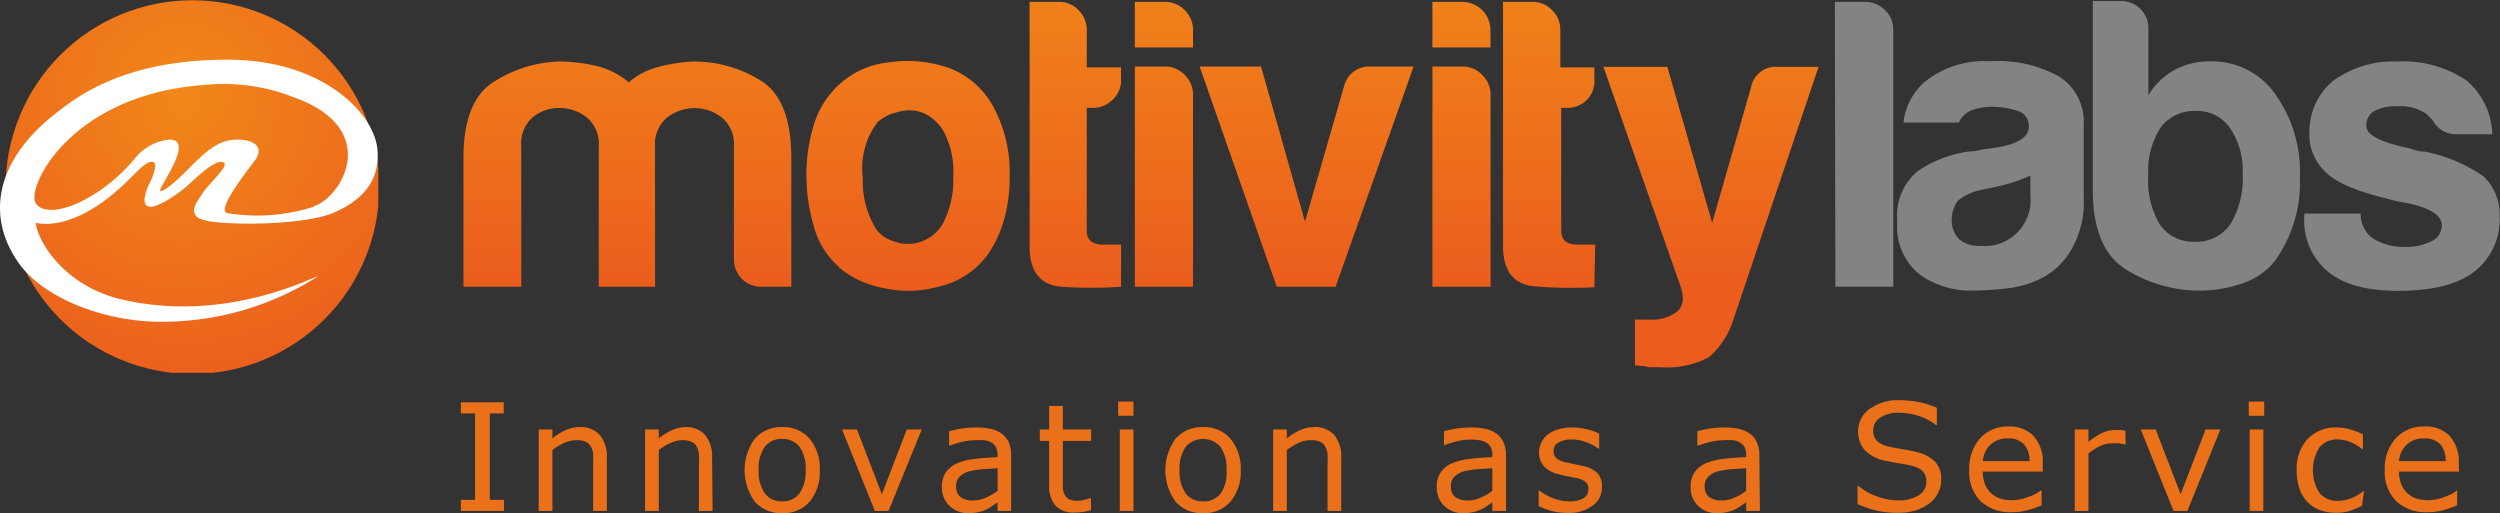 <svg id="Layer_1" data-name="Layer 1" xmlns="http://www.w3.org/2000/svg" xmlns:xlink="http://www.w3.org/1999/xlink"
     viewBox="0 0 200.71 41.2">
    <rect x="0" y="0" width="200.71" height="41.2" fill="#333333" stroke="none"/>
    <defs>
        <style>
            .cls-1{fill:none;}.cls-2{fill:url(#linear-gradient);}.cls-3{fill:#828383;}.cls-4{clip-path:url(#clip-path);}.cls-5{fill:url(#radial-gradient);}.cls-6{fill:#fff;}.cls-7{fill:#ea711a;}
        </style>
        <linearGradient id="linear-gradient" x1="-5.28" y1="38.06" x2="-4.28" y2="38.06"
                        gradientTransform="matrix(0, 27.88, 27.88, 0, -969.37, 150.03)" gradientUnits="userSpaceOnUse">
            <stop offset="0" stop-color="#f18719"/>
            <stop offset="0.01" stop-color="#f18719"/>
            <stop offset="1" stop-color="#eb5c1d"/>
        </linearGradient>
        <clipPath id="clip-path" transform="translate(0 -6.98)">
            <path class="cls-1" d="M.45,22a15,15,0,1,0,15-15,15,15,0,0,0-15,15"/>
        </clipPath>
        <radialGradient id="radial-gradient" cx="-5.1" cy="37.97" r="1"
                        gradientTransform="matrix(25.3, 0, 0, -25.3, 143.76, 968.39)" gradientUnits="userSpaceOnUse">
            <stop offset="0" stop-color="#f18719"/>
            <stop offset="0.01" stop-color="#f18719"/>
            <stop offset="0.99" stop-color="#eb5c1d"/>
            <stop offset="1" stop-color="#eb5c1d"/>
        </radialGradient>
    </defs>
    <title>motivitylabs_logo</title>
    <path class="cls-2"
          d="M52.66,30H48.07V18.72a2.74,2.74,0,0,0-1-2.34,3.52,3.52,0,0,0-2.16-.73,3.39,3.39,0,0,0-2.13.73,2.8,2.8,0,0,0-.93,2.34V30H37.21V19.65q0-4.53,2.37-6.06a10.34,10.34,0,0,1,5.23-1.67,12.93,12.93,0,0,1,3,.34,6.23,6.23,0,0,1,2.67,1.33,5.74,5.74,0,0,1,2.36-1.23,13.16,13.16,0,0,1,2.83-.44,10.08,10.08,0,0,1,5.4,1.53c1.64,1,2.46,3.09,2.46,6.2V30H61.19a2.2,2.2,0,0,1-1.63-.63,2.25,2.25,0,0,1-.64-1.64v-9a2.76,2.76,0,0,0-1-2.34,3.58,3.58,0,0,0-4.33,0,2.76,2.76,0,0,0-1,2.34V30Zm14.68-1.6a6.63,6.63,0,0,1-2-3.23,14.81,14.81,0,0,1-.6-4.23,13.53,13.53,0,0,1,.5-3.6,7.31,7.31,0,0,1,1.57-3A6.9,6.9,0,0,1,71.27,12a10.24,10.24,0,0,1,4.93.44,6.8,6.8,0,0,1,3.73,3.46,11.08,11.08,0,0,1,1.13,5.13,12.66,12.66,0,0,1-.47,3.66,9.35,9.35,0,0,1-1.2,2.6A6.68,6.68,0,0,1,75.33,30a9.1,9.1,0,0,1-4.43.1A7.8,7.8,0,0,1,67.34,28.44Zm3.2-11.72a6.1,6.1,0,0,0-1.27,4.56,7.32,7.32,0,0,0,1.13,4.23,2.93,2.93,0,0,0,1.4.9,3.2,3.2,0,0,0,2,.06A3.32,3.32,0,0,0,75.66,25a7.51,7.51,0,0,0,.87-3.87,6.74,6.74,0,0,0-.77-3.59A3.46,3.46,0,0,0,74,16a3.18,3.18,0,0,0-2,0A3.42,3.42,0,0,0,70.54,16.72ZM90,30A34.91,34.91,0,0,1,85.22,30c-1.71-.13-2.56-1.22-2.56-3.26V7.13h2.39a2.1,2.1,0,0,1,1.53.66,2.18,2.18,0,0,1,.67,1.6v3H90v.93A2.12,2.12,0,0,1,89.31,15a2.19,2.19,0,0,1-1.59.64h-.47v9.85c0,.76.44,1.13,1.33,1.13H90ZM91.11,7.13h2.4a2.19,2.19,0,0,1,1.6.66,2.22,2.22,0,0,1,.67,1.6v1.4H91.11Zm0,5.19h2.4a2.16,2.16,0,0,1,1.6.67,2.2,2.2,0,0,1,.67,1.6V30H91.11ZM107.23,30H102.5L96.31,12.32h4.93l3.53,12.46,3.13-10.86a2.08,2.08,0,0,1,2.13-1.6h3.46ZM115,7.13h2.4a2.27,2.27,0,0,1,2.26,2.26v1.4H115Zm0,5.19h2.4A2.14,2.14,0,0,1,119,13a2.16,2.16,0,0,1,.67,1.6V30H115Zm13,17.72a34.89,34.89,0,0,1-4.76-.07c-1.71-.13-2.57-1.22-2.57-3.26V7.13h2.4a2.1,2.1,0,0,1,1.53.66,2.18,2.18,0,0,1,.67,1.6v3h2.73v.93A2.12,2.12,0,0,1,127.4,15a2.19,2.19,0,0,1-1.59.64h-.47v9.85c0,.76.44,1.13,1.33,1.13h1.4Zm3.26,6.26V32.64h1.27a3.21,3.21,0,0,0,2.1-.64c.51-.42.61-1.1.3-2l-6.2-17.65h5.13l3.6,12.52,3.13-10.92a2,2,0,0,1,2.13-1.6H146l-6.8,20.18a6.75,6.75,0,0,1-2,3.13,7.26,7.26,0,0,1-3.93.8h-.94a2.58,2.58,0,0,0-.5-.1Z"
          transform="translate(0 -6.98)"/>
    <path class="cls-3" d="M147.31,7.13h2.4a2.24,2.24,0,0,1,1.59.63A2.07,2.07,0,0,1,152,9.32V30h-4.65Z"
          transform="translate(0 -6.98)"/>
    <path class="cls-3"
          d="M164.05,29.24a8.14,8.14,0,0,1-3,.9,26.7,26.7,0,0,1-2.75.17,7,7,0,0,1-4.19-1.3,4.93,4.93,0,0,1-1.79-4.28,4.62,4.62,0,0,1,1.63-4,9.5,9.5,0,0,1,4.15-1.59,3.7,3.7,0,0,0,.8-.1c.31-.07.66-.12,1.06-.17,1.95-.26,2.92-.84,2.92-1.72a1.26,1.26,0,0,0-1-1.3,6.84,6.84,0,0,0-1.89-.3,4.74,4.74,0,0,0-1.66.27,1.8,1.8,0,0,0-1.06,1h-4.45a5,5,0,0,1,1.86-3.39,7.62,7.62,0,0,1,5.11-1.53,10,10,0,0,1,5.58,1.26,4.28,4.28,0,0,1,1.92,3.72v6a7.61,7.61,0,0,1-1,4.15A5.87,5.87,0,0,1,164.05,29.24ZM163,21.08a13,13,0,0,1-2.59.86l-1.53.33a4,4,0,0,0-1.73.86,2.72,2.72,0,0,0-.46,1.46,2.16,2.16,0,0,0,.6,1.6,2.51,2.51,0,0,0,1.72.53,3.68,3.68,0,0,0,4-4Z"
          transform="translate(0 -6.98)"/>
    <path class="cls-3"
          d="M172.48,9.32v5.31a5.61,5.61,0,0,1,2.13-2.05,5.84,5.84,0,0,1,2.92-.67,6.16,6.16,0,0,1,5.11,2.59,10.69,10.69,0,0,1,2,6.71,10.7,10.7,0,0,1-2,6.71A5.51,5.51,0,0,1,180,29.74a10.43,10.43,0,0,1-3.35.57,11.18,11.18,0,0,1-5.91-1.66c-1.82-1.11-2.72-3.24-2.72-6.38V7.06h2.25a2.2,2.2,0,0,1,1.6.67A2.17,2.17,0,0,1,172.48,9.32ZM180.05,21a6.14,6.14,0,0,0-1-3.72,3.19,3.19,0,0,0-2.73-1.39,3.35,3.35,0,0,0-2.85,1.32,6.38,6.38,0,0,0-1,3.79,6.91,6.91,0,0,0,.93,4,3.24,3.24,0,0,0,2.79,1.39,3.31,3.31,0,0,0,2.86-1.39A7,7,0,0,0,180.05,21Z"
          transform="translate(0 -6.98)"/>
    <path class="cls-3"
          d="M185,24.13h4.52a2.42,2.42,0,0,0,1,2,4.68,4.68,0,0,0,2.66.67,4.29,4.29,0,0,0,2.06-.47,1.42,1.42,0,0,0,.8-1.26c0-.8-.93-1.39-2.79-1.79a14.36,14.36,0,0,1-1.8-.4c-2.34-.58-3.91-1.26-4.71-2.06a4.07,4.07,0,0,1-1.33-3.19,5.28,5.28,0,0,1,1.93-4.18,8.26,8.26,0,0,1,5.18-1.53,9,9,0,0,1,5.51,1.53,5.85,5.85,0,0,1,2.06,4.31h-2.86a2.1,2.1,0,0,1-1.92-1.12l-.54-.54a3.63,3.63,0,0,0-2.19-.59,3.9,3.9,0,0,0-2,.4,1.33,1.33,0,0,0-.6,1.19c0,.71,1.15,1.31,3.46,1.79a5.47,5.47,0,0,0,.69.2,2.34,2.34,0,0,0,.57.07,12.31,12.31,0,0,1,4.71,2,4.2,4.2,0,0,1,1.27,3.19,5.29,5.29,0,0,1-2.13,4.51q-2,1.47-6,1.47-3.78,0-5.64-1.53A5.33,5.33,0,0,1,185,24.33Z"
          transform="translate(0 -6.98)"/>
    <g class="cls-4">
        <rect class="cls-5" x="0.45" width="29.92" height="29.93"/>
    </g>
    <path class="cls-6"
          d="M25.18,23.58a14.93,14.93,0,0,1-6.93.51c-1-.23,2-3.9,2.31-4.36.53-.89,0-1.54-1.54-1.54s-2.56,1-4.1,2.56c-.83.83-1.87,1.72-2.06,1.54s2.83-4.1.77-4.1a4,4,0,0,0-2.82,1.54A14.35,14.35,0,0,1,8,22.29c-3,2-4.72,1.72-5.13,1C2.09,22,5.68,14.6,16.3,13.81a15.42,15.42,0,0,1,7.34,1c7,2.52,3.85,8,1.54,8.73M18.25,11.77C9.79,11.77,6,14.89,4.4,16.14-.48,20-1.11,24.5,1.57,28.19,3.63,31,8.5,32.81,12.86,32.81a23.26,23.26,0,0,0,12.58-3.59c.39-.41-6.94,3.86-15.7,1.79-4.32-1-6.63-4.35-6.88-6.15,0,0,2.31.77,5.9-2.05,1.86-1.47,2.65-2.72,3.33-2.83s.26,1,0,1.54c-.51,1-.77,2.06,0,2.06s2.48-1.24,3.08-1.8c1.27-1.19,2.06-1.8,2.57-1.8,1.05,0-.93,1.68-1.38,2.38s-1.5,1.86,0,2.29,7.78.47,10.35-.56c2-.84,3.85-2.31,3.59-5.13S26,11.77,18.25,11.77"
          transform="translate(0 -6.98)"/>
    <path class="cls-7" d="M40.46,48H37v-.89h1.14V40.17H37v-.89h3.44v.89H39.32v6.94h1.14Z"
          transform="translate(0 -6.98)"/>
    <path class="cls-7"
          d="M48.72,48h-1.1V44.27a7.3,7.3,0,0,0,0-.84,1.51,1.51,0,0,0-.2-.62.85.85,0,0,0-.42-.37,1.78,1.78,0,0,0-.71-.12,2.46,2.46,0,0,0-1,.22,4.81,4.81,0,0,0-.94.57V48h-1.1V41.46h1.1v.72a4.54,4.54,0,0,1,1.07-.67,2.76,2.76,0,0,1,1.13-.24,2,2,0,0,1,1.61.64,2.68,2.68,0,0,1,.56,1.84Z"
          transform="translate(0 -6.98)"/>
    <path class="cls-7"
          d="M57.21,48h-1.1V44.27a5.58,5.58,0,0,0,0-.84,1.68,1.68,0,0,0-.19-.62.87.87,0,0,0-.43-.37,1.78,1.78,0,0,0-.71-.12,2.38,2.38,0,0,0-.94.22,4.88,4.88,0,0,0-.95.57V48h-1.1V41.46h1.1v.72a4.75,4.75,0,0,1,1.07-.67A2.8,2.8,0,0,1,55,41.27a2,2,0,0,1,1.62.64,2.73,2.73,0,0,1,.55,1.84Z"
          transform="translate(0 -6.98)"/>
    <path class="cls-7"
          d="M65.81,44.73A3.67,3.67,0,0,1,65,47.26a2.79,2.79,0,0,1-2.19.92,2.82,2.82,0,0,1-2.21-.92,4.31,4.31,0,0,1,0-5.06,2.8,2.8,0,0,1,2.21-.93A2.77,2.77,0,0,1,65,42.2,3.67,3.67,0,0,1,65.81,44.73Zm-1.13,0a3,3,0,0,0-.5-1.89,1.68,1.68,0,0,0-1.38-.62,1.7,1.7,0,0,0-1.4.62,3,3,0,0,0-.49,1.89,3,3,0,0,0,.5,1.87,1.66,1.66,0,0,0,1.39.63,1.68,1.68,0,0,0,1.38-.63A3,3,0,0,0,64.68,44.73Z"
          transform="translate(0 -6.98)"/>
    <path class="cls-7" d="M74,41.46,71.34,48h-1.1L67.6,41.46h1.2l2,5.2,2-5.2Z" transform="translate(0 -6.98)"/>
    <path class="cls-7"
          d="M81.18,48H80.09v-.7l-.4.28a3.07,3.07,0,0,1-.48.29,3.32,3.32,0,0,1-.63.22,3.49,3.49,0,0,1-.84.09,2.09,2.09,0,0,1-1.5-.58,2,2,0,0,1-.62-1.5,2.08,2.08,0,0,1,.32-1.2,2.22,2.22,0,0,1,.91-.73,5.07,5.07,0,0,1,1.44-.35c.56-.07,1.16-.11,1.8-.14v-.17a1.47,1.47,0,0,0-.13-.63,1,1,0,0,0-.38-.38,1.6,1.6,0,0,0-.56-.18,5.09,5.09,0,0,0-.69,0,5.14,5.14,0,0,0-1,.11,9,9,0,0,0-1.1.33H76.2V41.6c.22-.06.53-.13.94-.2a6.94,6.94,0,0,1,1.2-.1,5.33,5.33,0,0,1,1.2.11,2.49,2.49,0,0,1,.89.39,1.76,1.76,0,0,1,.56.7,2.54,2.54,0,0,1,.19,1.06Zm-1.09-1.61V44.57l-1.19.08a6.83,6.83,0,0,0-1.08.17,1.79,1.79,0,0,0-.77.42,1.07,1.07,0,0,0-.29.79,1,1,0,0,0,.34.84,1.59,1.59,0,0,0,1,.29,2.49,2.49,0,0,0,1.06-.23A5,5,0,0,0,80.09,46.39Z"
          transform="translate(0 -6.98)"/>
    <path class="cls-7"
          d="M87.6,47.94a5.62,5.62,0,0,1-.67.14,5.73,5.73,0,0,1-.66.05,2,2,0,0,1-1.52-.54,2.42,2.42,0,0,1-.52-1.73V42.38h-.75v-.92h.75V39.57h1.1v1.89H87.6v.92H85.33v3c0,.35,0,.62,0,.81a1.31,1.31,0,0,0,.17.54.72.72,0,0,0,.35.34,1.54,1.54,0,0,0,.69.11,1.85,1.85,0,0,0,.56-.08,2.39,2.39,0,0,0,.42-.13h.06Z"
          transform="translate(0 -6.98)"/>
    <path class="cls-7" d="M91,40.36H89.77V39.22H91ZM91,48h-1.1V41.46H91Z" transform="translate(0 -6.98)"/>
    <path class="cls-7"
          d="M99.61,44.73a3.67,3.67,0,0,1-.83,2.53,2.78,2.78,0,0,1-2.19.92,2.82,2.82,0,0,1-2.21-.92,4.31,4.31,0,0,1,0-5.06,2.8,2.8,0,0,1,2.21-.93,2.76,2.76,0,0,1,2.19.93A3.67,3.67,0,0,1,99.61,44.73Zm-1.14,0a3,3,0,0,0-.5-1.89,1.86,1.86,0,0,0-2.77,0,3,3,0,0,0-.5,1.89,3,3,0,0,0,.5,1.87,1.66,1.66,0,0,0,1.39.63A1.68,1.68,0,0,0,98,46.6,3,3,0,0,0,98.47,44.73Z"
          transform="translate(0 -6.98)"/>
    <path class="cls-7"
          d="M107.68,48h-1.1V44.27a7.3,7.3,0,0,0,0-.84,1.51,1.51,0,0,0-.2-.62.81.81,0,0,0-.42-.37,1.78,1.78,0,0,0-.71-.12,2.46,2.46,0,0,0-1,.22,5.13,5.13,0,0,0-.94.57V48h-1.1V41.46h1.1v.72a4.75,4.75,0,0,1,1.07-.67,2.8,2.8,0,0,1,1.13-.24,2.06,2.06,0,0,1,1.62.64,2.73,2.73,0,0,1,.55,1.84Z"
          transform="translate(0 -6.98)"/>
    <path class="cls-7"
          d="M120.91,48h-1.1v-.7l-.39.28a3.68,3.68,0,0,1-.49.29,3.09,3.09,0,0,1-.63.22,3.49,3.49,0,0,1-.84.09,2.09,2.09,0,0,1-1.5-.58,2,2,0,0,1-.61-1.5,2,2,0,0,1,.32-1.2,2.1,2.1,0,0,1,.91-.73,5.08,5.08,0,0,1,1.43-.35c.56-.07,1.16-.11,1.8-.14v-.17a1.34,1.34,0,0,0-.13-.63.93.93,0,0,0-.38-.38,1.48,1.48,0,0,0-.56-.18,4.45,4.45,0,0,0-1.65.06,8.5,8.5,0,0,0-1.1.33h-.06V41.6a9.13,9.13,0,0,1,.93-.2,7.11,7.11,0,0,1,1.2-.1,5.33,5.33,0,0,1,1.2.11,2.41,2.41,0,0,1,.89.39,1.61,1.61,0,0,1,.56.7,2.54,2.54,0,0,1,.2,1.06Zm-1.1-1.61V44.57l-1.18.08a6.79,6.79,0,0,0-1.09.17,1.75,1.75,0,0,0-.76.42,1,1,0,0,0-.3.79,1.05,1.05,0,0,0,.34.84,1.61,1.61,0,0,0,1,.29,2.46,2.46,0,0,0,1.06-.23A4.69,4.69,0,0,0,119.81,46.39Z"
          transform="translate(0 -6.98)"/>
    <path class="cls-7"
          d="M128.61,46.11a1.77,1.77,0,0,1-.75,1.47,3.15,3.15,0,0,1-2,.58,5,5,0,0,1-1.33-.17,6.74,6.74,0,0,1-1-.38V46.37h.06a4.63,4.63,0,0,0,1.16.63,3.64,3.64,0,0,0,1.22.23,2.25,2.25,0,0,0,1.14-.24.79.79,0,0,0,.41-.74.73.73,0,0,0-.22-.58,2,2,0,0,0-.86-.34c-.15,0-.36-.08-.61-.12s-.48-.1-.69-.16a2.25,2.25,0,0,1-1.22-.67,1.66,1.66,0,0,1-.36-1.09,1.83,1.83,0,0,1,.17-.76,1.89,1.89,0,0,1,.5-.64,2.55,2.55,0,0,1,.84-.43,3.63,3.63,0,0,1,1.13-.16,4.89,4.89,0,0,1,1.19.14,4.62,4.62,0,0,1,1,.35V43h-.06a3.69,3.69,0,0,0-1-.53,3.54,3.54,0,0,0-1.18-.21,2.13,2.13,0,0,0-1,.23.74.74,0,0,0-.42.69.74.74,0,0,0,.26.61,2,2,0,0,0,.79.33c.21,0,.43.1.69.14l.63.13a2.4,2.4,0,0,1,1.18.6A1.6,1.6,0,0,1,128.61,46.11Z"
          transform="translate(0 -6.98)"/>
    <path class="cls-7"
          d="M141.29,48h-1.1v-.7l-.4.28a3,3,0,0,1-1.11.51,3.49,3.49,0,0,1-.84.09,2.09,2.09,0,0,1-1.5-.58,2,2,0,0,1-.61-1.5,2.08,2.08,0,0,1,.31-1.2,2.19,2.19,0,0,1,.92-.73,4.91,4.91,0,0,1,1.43-.35c.56-.07,1.16-.11,1.8-.14v-.17a1.34,1.34,0,0,0-.13-.63,1,1,0,0,0-.38-.38,1.54,1.54,0,0,0-.56-.18,5.09,5.09,0,0,0-.69,0,5,5,0,0,0-1,.11,8.63,8.63,0,0,0-1.11.33h-.05V41.6a9.13,9.13,0,0,1,.93-.2,6.94,6.94,0,0,1,1.2-.1,5.33,5.33,0,0,1,1.2.11,2.49,2.49,0,0,1,.89.39,1.68,1.68,0,0,1,.56.7,2.54,2.54,0,0,1,.2,1.06Zm-1.1-1.61V44.57l-1.19.08a6.83,6.83,0,0,0-1.08.17,1.75,1.75,0,0,0-.76.42,1,1,0,0,0-.3.79,1.05,1.05,0,0,0,.34.84,1.59,1.59,0,0,0,1,.29,2.46,2.46,0,0,0,1.06-.23A4.69,4.69,0,0,0,140.19,46.39Z"
          transform="translate(0 -6.98)"/>
    <path class="cls-7"
          d="M155.85,45.51a2.29,2.29,0,0,1-.23,1,2.38,2.38,0,0,1-.67.84,3.46,3.46,0,0,1-1.09.59,4.76,4.76,0,0,1-1.5.21,7.33,7.33,0,0,1-1.7-.18,8.14,8.14,0,0,1-1.53-.52V46h.08a4.75,4.75,0,0,0,1.53.85,5,5,0,0,0,1.63.3,3,3,0,0,0,1.68-.41,1.25,1.25,0,0,0,.6-1.08,1.13,1.13,0,0,0-.29-.85,1.82,1.82,0,0,0-.86-.43,8,8,0,0,0-.95-.19c-.34-.05-.71-.12-1.09-.2a3.17,3.17,0,0,1-1.72-.84,2.17,2.17,0,0,1-.56-1.55,2.14,2.14,0,0,1,.93-1.79,3.75,3.75,0,0,1,2.35-.7,8,8,0,0,1,1.68.17,7,7,0,0,1,1.36.44V41.1h-.08a4,4,0,0,0-1.31-.7,5,5,0,0,0-1.66-.28,2.61,2.61,0,0,0-1.5.39,1.16,1.16,0,0,0-.56,1,1.22,1.22,0,0,0,.28.86,2,2,0,0,0,1,.47c.25.06.6.12,1.07.2s.85.16,1.17.24a3,3,0,0,1,1.46.78A2,2,0,0,1,155.85,45.51Z"
          transform="translate(0 -6.98)"/>
    <path class="cls-7"
          d="M164,44.84h-4.82a2.82,2.82,0,0,0,.18,1,1.94,1.94,0,0,0,1.22,1.16,3,3,0,0,0,.92.14,3.61,3.61,0,0,0,1.35-.27,3.15,3.15,0,0,0,1-.52h.06v1.2a7.66,7.66,0,0,1-1.14.39,4.39,4.39,0,0,1-1.22.16,3.5,3.5,0,0,1-2.54-.88,3.31,3.31,0,0,1-.91-2.5,3.62,3.62,0,0,1,.87-2.55,3,3,0,0,1,2.31-.95,2.64,2.64,0,0,1,2,.78,3.08,3.08,0,0,1,.72,2.19ZM162.94,44a1.94,1.94,0,0,0-.44-1.34,1.67,1.67,0,0,0-1.31-.48,1.94,1.94,0,0,0-1.41.52,2,2,0,0,0-.59,1.3Z"
          transform="translate(0 -6.98)"/>
    <path class="cls-7"
          d="M170.66,42.66h-.06l-.47-.09a4.44,4.44,0,0,0-.55,0,2.31,2.31,0,0,0-1,.23,5,5,0,0,0-.91.58V48h-1.1V41.46h1.1v1a5.56,5.56,0,0,1,1.16-.75,2.59,2.59,0,0,1,1-.21h.42l.38.06Z"
          transform="translate(0 -6.98)"/>
    <path class="cls-7" d="M178.26,41.46,175.61,48H174.5l-2.63-6.54h1.2l2,5.2,2-5.2Z" transform="translate(0 -6.98)"/>
    <path class="cls-7" d="M181.78,40.36h-1.24V39.22h1.24ZM181.71,48h-1.1V41.46h1.1Z" transform="translate(0 -6.98)"/>
    <path class="cls-7"
          d="M189.63,47.59a6.57,6.57,0,0,1-1,.41,3.6,3.6,0,0,1-1.05.15,3.81,3.81,0,0,1-1.3-.21,2.66,2.66,0,0,1-1-.63,2.94,2.94,0,0,1-.66-1.07,4.3,4.3,0,0,1-.23-1.5,3.47,3.47,0,0,1,.88-2.52,3.07,3.07,0,0,1,2.33-.92,4.12,4.12,0,0,1,1.1.16,6.38,6.38,0,0,1,1,.39v1.22h0a4.43,4.43,0,0,0-1-.6,2.89,2.89,0,0,0-1-.21,1.84,1.84,0,0,0-1.48.63,3.41,3.41,0,0,0,0,3.67,1.84,1.84,0,0,0,1.49.63,2.71,2.71,0,0,0,.68-.09,3.21,3.21,0,0,0,.62-.22,4.87,4.87,0,0,0,.45-.27l.34-.23h0Z"
          transform="translate(0 -6.98)"/>
    <path class="cls-7"
          d="M197.42,44.84H192.6a2.82,2.82,0,0,0,.18,1,2,2,0,0,0,.5.74,1.93,1.93,0,0,0,.72.42,3,3,0,0,0,.93.14,3.6,3.6,0,0,0,1.34-.27,3.36,3.36,0,0,0,1-.52h0v1.2a8,8,0,0,1-1.13.39,4.44,4.44,0,0,1-1.22.16,3.49,3.49,0,0,1-2.54-.88,3.31,3.31,0,0,1-.92-2.5,3.58,3.58,0,0,1,.88-2.55,3,3,0,0,1,2.3-.95,2.65,2.65,0,0,1,2.05.78,3.12,3.12,0,0,1,.71,2.19ZM196.35,44a1.94,1.94,0,0,0-.43-1.34,1.68,1.68,0,0,0-1.31-.48,1.94,1.94,0,0,0-1.41.52,2.05,2.05,0,0,0-.6,1.3Z"
          transform="translate(0 -6.98)"/>
</svg>